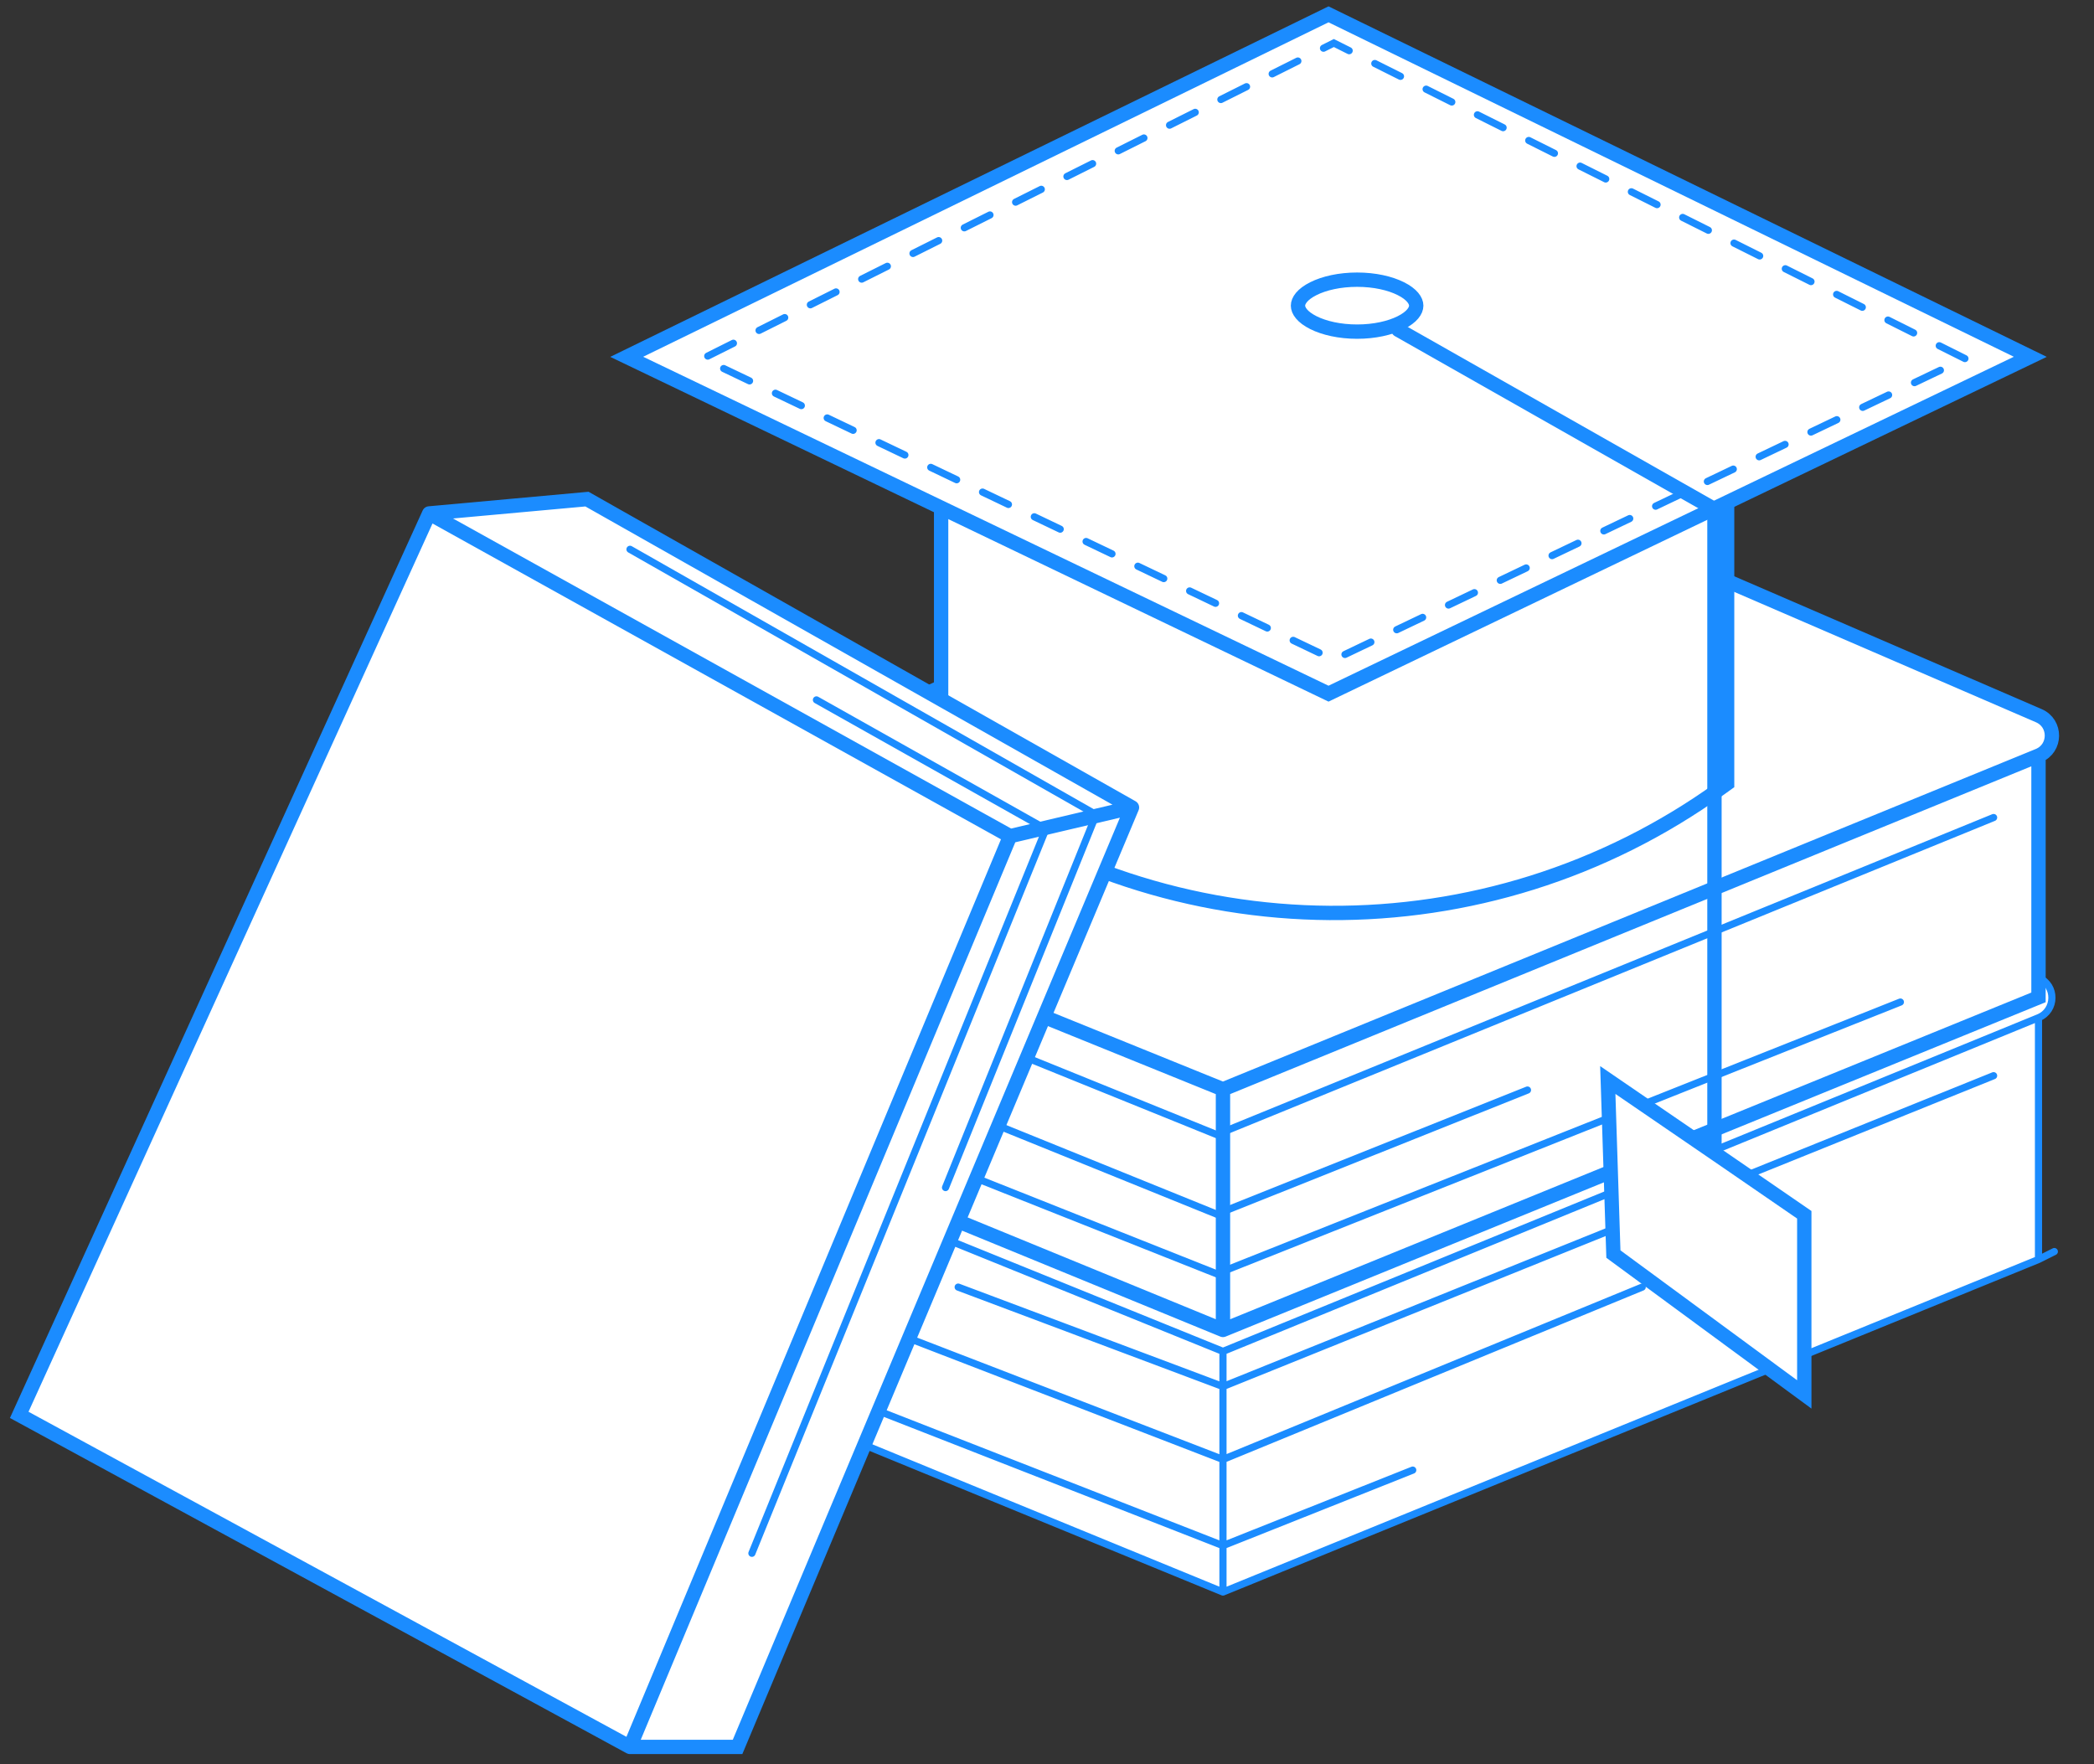 <svg width="146" height="123" viewBox="0 0 146 123" fill="none" xmlns="http://www.w3.org/2000/svg">
<rect x="0" y="0" width="146" height="123" fill="#333333" stroke="none"/>
<path d="M42.208 76.773L97.099 51.917C99.409 50.871 102.053 50.848 104.381 51.854L142.155 68.175C143.381 68.705 143.366 70.45 142.13 70.958V87.814L85.269 111L42.208 93.334L41.95 92.3C40.672 87.191 40.762 81.836 42.208 76.773Z" fill="white"/>
<path d="M42.208 76.773L97.099 51.917C99.409 50.871 102.053 50.848 104.381 51.854L142.155 68.175C143.381 68.705 143.366 70.45 142.13 70.958V70.958M42.208 76.773L85.269 94.222M42.208 76.773V76.773C40.762 81.836 40.672 87.191 41.95 92.3L42.208 93.334L85.269 111M85.269 94.222L142.13 70.958M85.269 94.222V96.672M142.13 70.958V87.814M142.13 87.814L85.269 111M142.13 87.814L143.234 87.262M85.269 111V107.765M85.269 96.672L66.807 89.74M85.269 96.672V101.756M85.269 96.672L139 75M85.269 101.756L46.933 86.966M85.269 101.756V107.765M85.269 101.756L114.5 89.74M85.269 107.765L55.714 96.21M85.269 107.765L98.5 102.5" stroke="#1B8CFF" stroke-width="0.5" stroke-linecap="round"/>
<path d="M42.208 58.499L97.099 33.642C99.409 32.596 102.053 32.574 104.381 33.579L142.155 49.901C143.381 50.431 143.366 52.176 142.13 52.684V69.54L85.269 92.726L42.208 75.06L41.95 74.025C40.672 68.917 40.762 63.562 42.208 58.499Z" fill="white"/>
<path d="M42.208 58.499L97.099 33.642C99.409 32.596 102.053 32.574 104.381 33.579L142.155 49.901C143.381 50.431 143.366 52.176 142.13 52.684V52.684M42.208 58.499L85.269 75.948M42.208 58.499V58.499C40.762 63.562 40.672 68.917 41.95 74.025L42.208 75.06L85.269 92.726M85.269 75.948L142.13 52.684M85.269 75.948V92.726M142.13 52.684V69.54L85.269 92.726" stroke="#1B8CFF" stroke-linecap="round"/>
<path d="M46.008 63.395L84.832 79.109L139 57M48.319 69.865L84.832 84.655L106.5 76M51.092 75.412L84.832 88.815L132.5 69.865" stroke="#1B8CFF" stroke-width="0.5" stroke-linecap="round"/>
<path d="M65.618 54.628V26.052H120.42V54.628L119.906 54.997C103.65 66.674 81.715 66.525 65.618 54.628Z" fill="white" stroke="#1B8CFF" stroke-linecap="round"/>
<path d="M92.628 1L43.697 24.878L92.628 48.364L141.558 24.878L92.628 1Z" fill="white" stroke="#1B8CFF" stroke-linecap="round"/>
<path d="M125.8 84.697L119.537 80.391L112.1 75.302L112.491 87.437L125.8 97.223V84.697Z" fill="white"/>
<path d="M97.5 23L119.537 35.5V80.391M119.537 80.391L125.8 84.697V97.223L112.491 87.437L112.1 75.302L119.537 80.391Z" stroke="#1B8CFF" stroke-linecap="round"/>
<path d="M137 25L93 3L49 25L93 46L137 25Z" stroke="#1B8CFF" stroke-width="0.5" stroke-linecap="round" stroke-dasharray="2 2"/>
<path d="M98.744 21.311C98.744 21.658 98.45 22.106 97.666 22.498C96.913 22.874 95.837 23.122 94.622 23.122C93.406 23.122 92.331 22.874 91.577 22.498C90.794 22.106 90.5 21.658 90.5 21.311C90.5 20.964 90.794 20.516 91.577 20.124C92.331 19.747 93.406 19.5 94.622 19.5C95.837 19.5 96.913 19.747 97.666 20.124C98.45 20.516 98.744 20.964 98.744 21.311Z" stroke="#1B8CFF"/>
<path d="M43.925 121.799L1.341 98.648L29.925 35.799L40.925 34.799L78.925 56.299L51.425 121.799L43.925 121.799Z" fill="white"/>
<path d="M29.925 35.799L1.341 98.648L43.925 121.799M29.925 35.799L40.925 34.799L78.925 56.299M29.925 35.799L70.425 58.299M43.925 121.799L51.425 121.799L78.925 56.299M43.925 121.799L70.425 58.299M78.925 56.299L70.425 58.299" stroke="#1B8CFF" stroke-linecap="round"/>
<path d="M52.425 108.299L72.925 57.799L56.925 48.799M65.925 82.799L76.425 56.799L43.925 38.299" stroke="#1B8CFF" stroke-width="0.5" stroke-linecap="round"/>
</svg>
